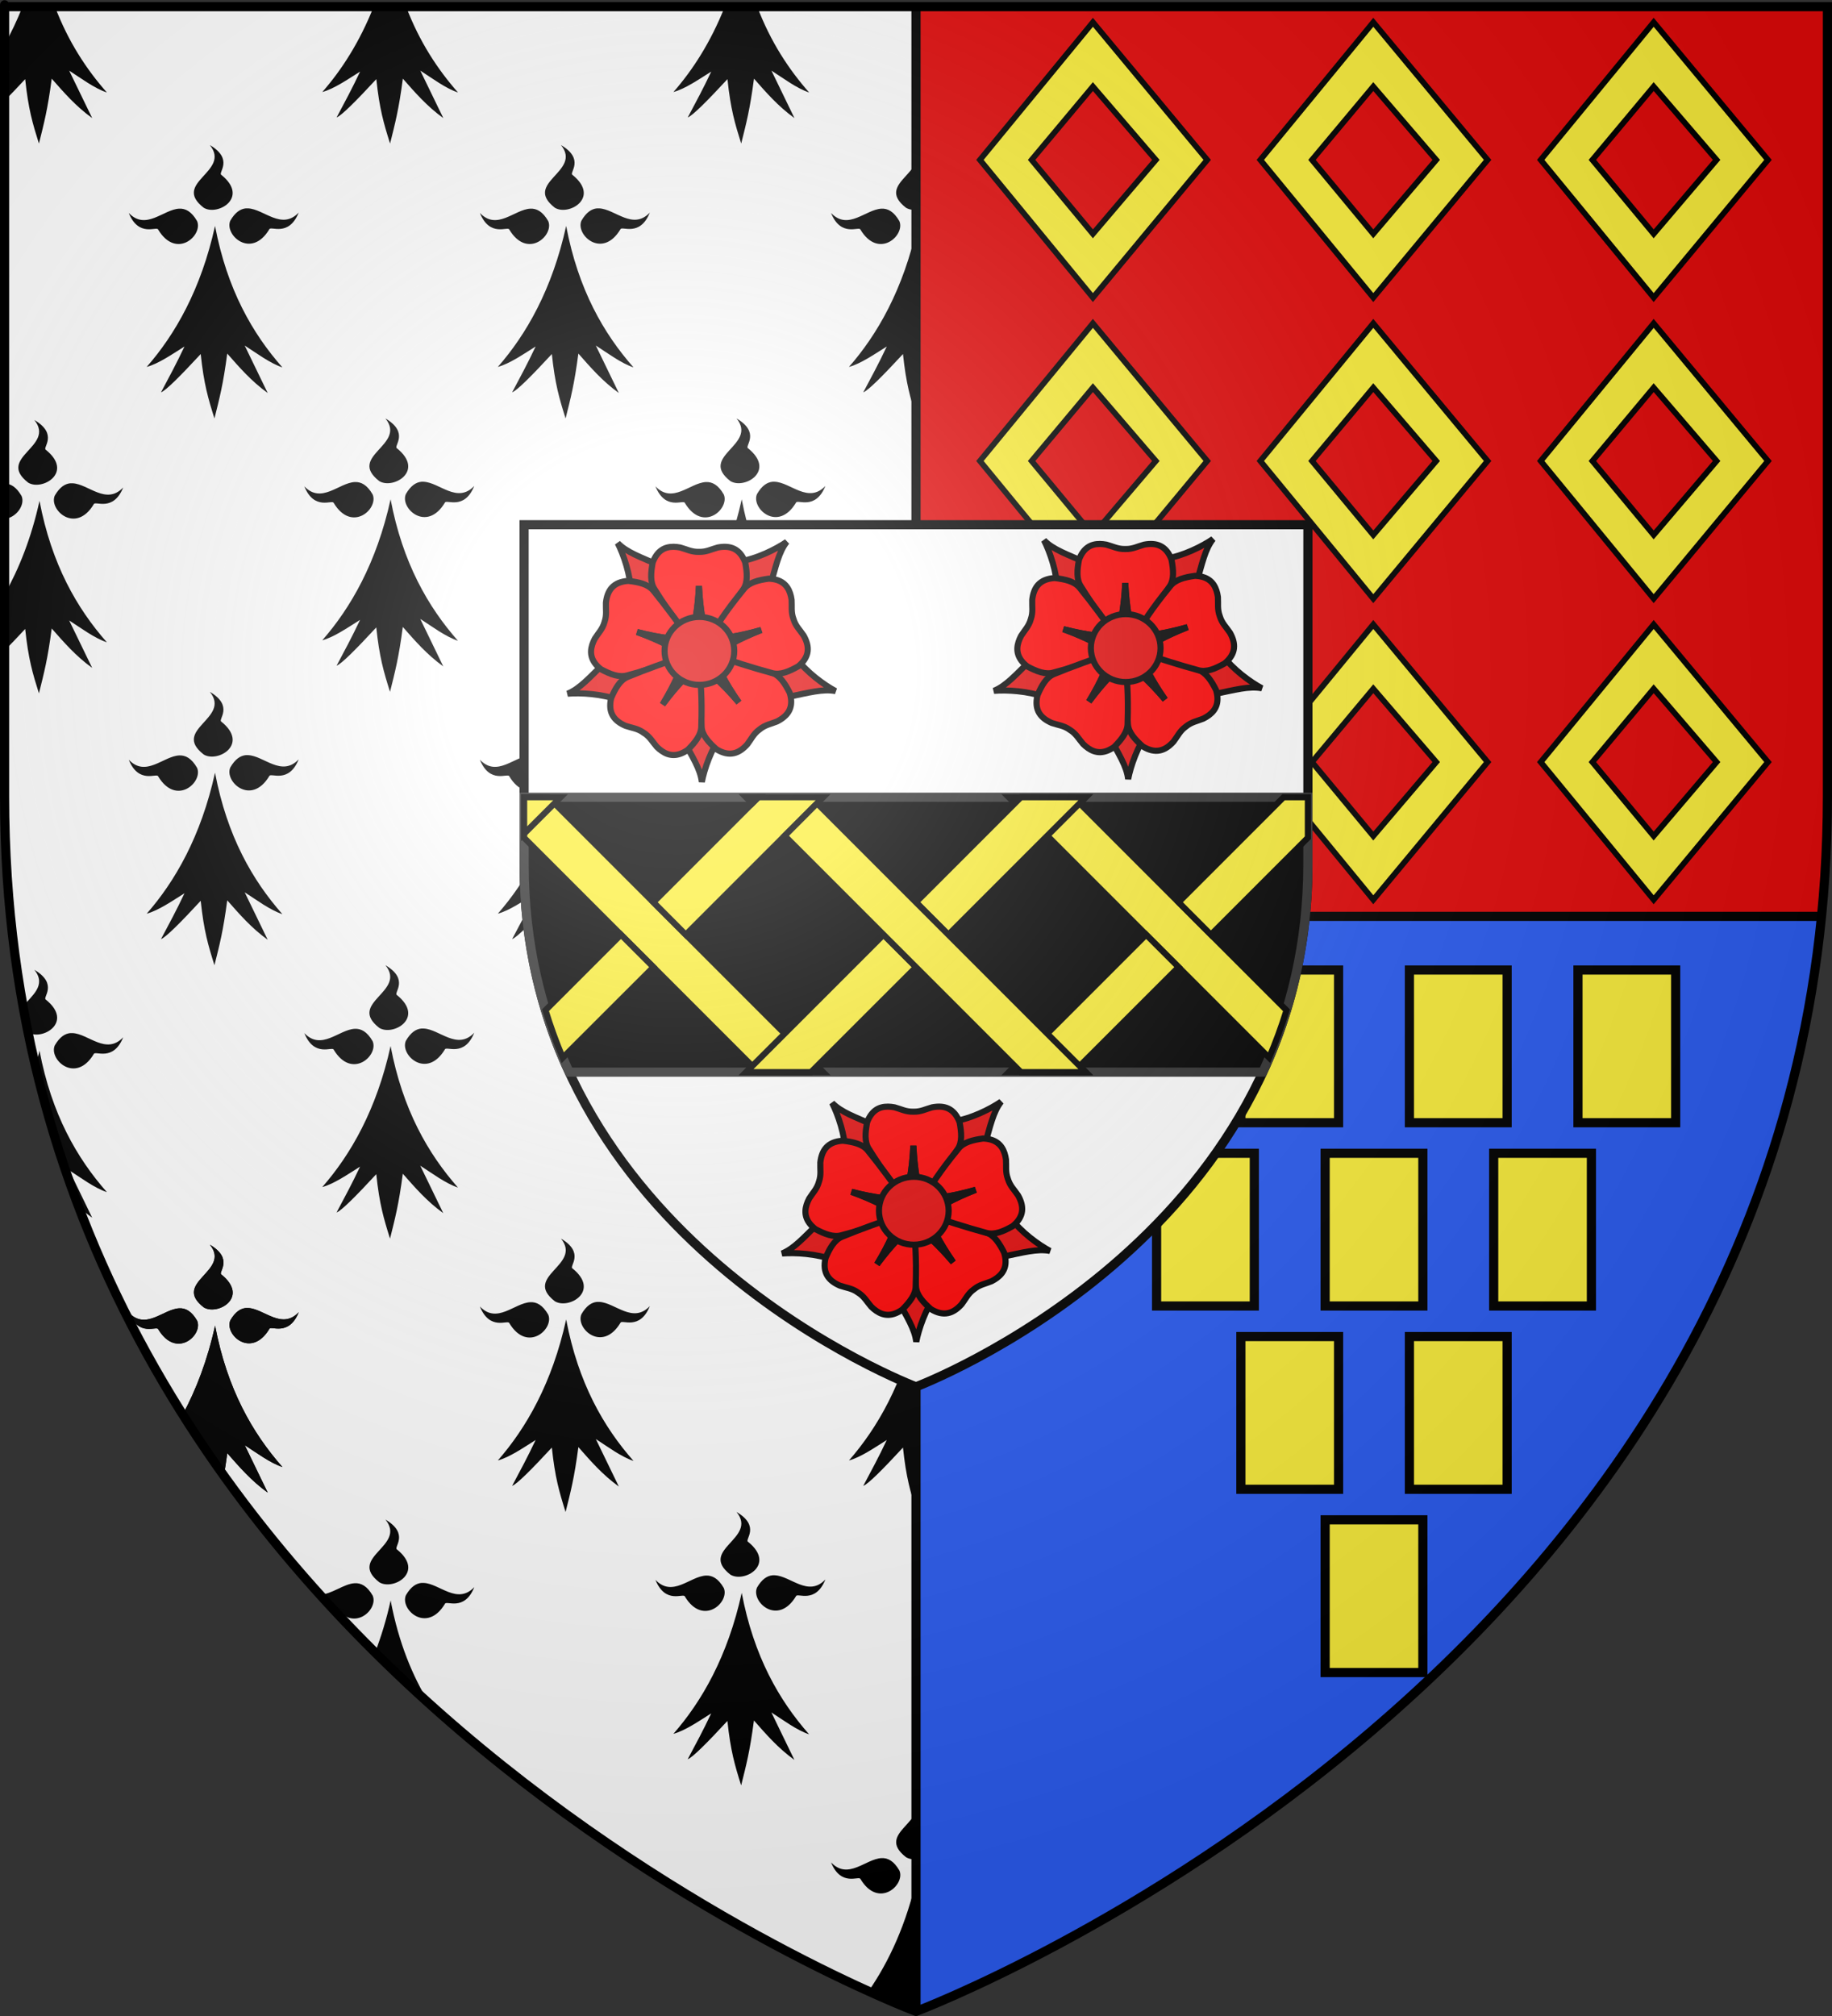 <?xml version="1.0" encoding="UTF-8" standalone="no"?>
<svg
   xmlns:dc="http://purl.org/dc/elements/1.1/"
   xmlns:cc="http://creativecommons.org/ns#"
   xmlns:rdf="http://www.w3.org/1999/02/22-rdf-syntax-ns#"
   xmlns:svg="http://www.w3.org/2000/svg"
   xmlns="http://www.w3.org/2000/svg"
   xmlns:xlink="http://www.w3.org/1999/xlink"
   xmlns:sodipodi="http://sodipodi.sourceforge.net/DTD/sodipodi-0.dtd"
   xmlns:inkscape="http://www.inkscape.org/namespaces/inkscape"
   height="660"
   width="600"
   version="1.0"
   id="svg2"
   sodipodi:version="0.32"
   inkscape:version="0.46"
   sodipodi:docname="Blason_ville_fr_Lantillac_(Morbihan).svg"
   sodipodi:docbase="D:\mes documents\Héraldique"
   inkscape:export-filename="/Users/olivier/Desktop/Blason Rouge/Blason_Vide_3D.png"
   inkscape:export-xdpi="144"
   inkscape:export-ydpi="144"
   inkscape:output_extension="org.inkscape.output.svg.inkscape">
  <rect width="100%" height="100%" fill="#333333" stroke="none"/>
  <sodipodi:namedview
     inkscape:window-height="977"
     inkscape:window-width="1280"
     inkscape:pageshadow="2"
     inkscape:pageopacity="0.0"
     guidetolerance="10.0"
     gridtolerance="10.0"
     objecttolerance="10.0"
     borderopacity="1.0"
     bordercolor="#666666"
     pagecolor="#ffffff"
     id="base"
     showgrid="false"
     height="660px"
     inkscape:zoom="1.1621212"
     inkscape:cx="300"
     inkscape:cy="330"
     inkscape:window-x="-4"
     inkscape:window-y="-4"
     inkscape:current-layer="layer4"
     inkscape:object-nodes="false"
     inkscape:snap-global="false"
     showguides="true"
     inkscape:guide-bbox="true"
     inkscape:object-paths="true"
     inkscape:snap-bbox="true" />
  <desc
     id="desc4">Flag of Canton of Valais (Wallis)</desc>
  <defs
     id="defs6">
    <linearGradient
       id="linearGradient2893">
      <stop
         style="stop-color:white;stop-opacity:0.314;"
         offset="0"
         id="stop2895" />
      <stop
         id="stop2897"
         offset="0.19"
         style="stop-color:white;stop-opacity:0.251;" />
      <stop
         style="stop-color:#6b6b6b;stop-opacity:0.125;"
         offset="0.6"
         id="stop2901" />
      <stop
         style="stop-color:black;stop-opacity:0.125;"
         offset="1"
         id="stop2899" />
    </linearGradient>
    <radialGradient
       inkscape:collect="always"
       xlink:href="#linearGradient2893"
       id="radialGradient3163"
       gradientUnits="userSpaceOnUse"
       gradientTransform="matrix(1.353,0,0,1.349,-77.629,-85.747)"
       cx="221.445"
       cy="226.331"
       fx="221.445"
       fy="226.331"
       r="300" />
  </defs>
  <g
     inkscape:groupmode="layer"
     id="layer3"
     inkscape:label="Fond écu"
     style="display:inline">
    <path
       sodipodi:nodetypes="cccccc"
       d="M 300,658.5 C 300,658.5 598.5,546.18 598.5,260.728 C 598.5,-24.723 598.5,2.176 598.5,2.176 L 1.5,2.176 L 1.5,260.728 C 1.5,546.18 300,658.5 300,658.5 z"
       style="fill:#ffffff;fill-opacity:1;fill-rule:evenodd;stroke:none;stroke-width:1px;stroke-linecap:butt;stroke-linejoin:miter;stroke-opacity:1"
       id="path7373" />
    <g
       id="g7308"
       inkscape:label="Meubles"
       transform="translate(1400,-2.8023842e-4)">
      <g
         id="g3645"
         inkscape:label="Calque 1"
         transform="translate(-117.596,-235.493)">
        <g
           transform="translate(109.318,303.367)"
           id="g7133" />
      </g>
    </g>
    <g
       transform="translate(701.5,-1.5)"
       style="display:inline"
       inkscape:label="Meubles"
       id="g9139" />
    <g
       id="g10703"
       transform="translate(0,700)">
      <path
         style="fill:#000000;fill-opacity:1;fill-rule:evenodd;stroke:none;stroke-width:1px;stroke-linecap:butt;stroke-linejoin:miter;stroke-opacity:1;display:inline"
         d="M 298.75,-112.5 C 305.796,-103.763 286.098,-100.27 296.719,-92 C 301.249,-89.192 311.796,-95.279 302.5,-102.75 C 301.3,-103.39 306.713,-107.814 298.75,-112.5 z M 310.532,-91.782 C 308.769,-91.615 307.041,-90.525 305.438,-87.75 C 303.427,-83.098 312.269,-75.018 318.219,-84.938 C 318.64,-86.148 324.577,-82.283 327.844,-90.407 C 322.242,-84.521 316.484,-91.549 311.282,-91.782 C 311.027,-91.793 310.784,-91.805 310.532,-91.782 z M 288.719,-91.688 C 283.517,-91.455 277.79,-84.396 272.188,-90.282 C 275.455,-82.158 281.392,-86.055 281.813,-84.844 C 287.763,-74.924 296.574,-82.973 294.563,-87.625 C 292.731,-90.797 290.755,-91.779 288.719,-91.688 z M 300.438,-86.032 C 296.942,-70.145 291.139,-57.794 284.469,-48.125 C 286.298,-47.297 287.875,-46.576 289.407,-45.907 C 289.749,-46.124 290.098,-46.349 290.438,-46.563 C 290.292,-46.252 290.147,-45.963 290,-45.657 C 292.003,-44.786 293.702,-44.029 295.125,-43.438 C 295.343,-43.672 295.529,-43.854 295.75,-44.094 C 295.787,-43.749 295.807,-43.458 295.844,-43.125 C 298.517,-42.024 300,-41.5 300,-41.5 C 300,-41.5 301.515,-42.046 304.282,-43.188 C 304.331,-43.552 304.388,-43.871 304.438,-44.25 C 304.649,-44.011 304.853,-43.77 305.063,-43.532 C 306.588,-44.165 308.462,-44.961 310.625,-45.907 L 310.157,-46.875 C 310.496,-46.658 310.843,-46.415 311.188,-46.188 C 312.656,-46.832 314.087,-47.467 315.813,-48.25 C 309.004,-58.046 303.457,-70.159 300.438,-86.032 z"
         id="path9317" />
      <path
         style="fill:#000000;fill-opacity:1;fill-rule:evenodd;stroke:none;stroke-width:1px;stroke-linecap:butt;stroke-linejoin:miter;stroke-opacity:1;display:inline"
         d="M 126.25,-202.5 C 133.295,-193.763 113.598,-190.27 124.219,-182 C 128.748,-179.192 139.296,-185.279 130,-192.75 C 128.799,-193.39 134.212,-197.814 126.25,-202.5 z M 138.031,-181.782 C 136.269,-181.615 134.541,-180.525 132.938,-177.75 C 130.927,-173.098 139.768,-165.018 145.719,-174.938 C 146.14,-176.148 152.076,-172.283 155.344,-180.407 C 149.742,-174.521 143.983,-181.549 138.781,-181.782 C 138.527,-181.793 138.283,-181.805 138.031,-181.782 z M 116.219,-181.688 C 112.585,-181.525 108.674,-178.024 104.75,-177.938 C 105.644,-176.948 106.538,-175.978 107.438,-175 C 108.431,-175.098 109.178,-175.231 109.312,-174.844 C 115.263,-164.924 124.073,-172.973 122.062,-177.625 C 120.23,-180.797 118.254,-181.779 116.219,-181.688 z M 127.938,-176.032 C 126.571,-169.824 124.826,-164.179 122.844,-159 C 128.755,-153.14 134.726,-147.546 140.719,-142.157 C 135.092,-151.232 130.567,-162.208 127.938,-176.032 z"
         id="path9291"
         inkscape:tile-cx="130.04688"
         inkscape:tile-cy="527.67188"
         inkscape:tile-w="50.59375"
         inkscape:tile-h="60.34375"
         inkscape:tile-x0="104.75"
         inkscape:tile-y0="497.5" />
      <path
         style="fill:#000000;fill-opacity:1;fill-rule:evenodd;stroke:none;stroke-width:1px;stroke-linecap:butt;stroke-linejoin:miter;stroke-opacity:1;display:inline"
         d="M 68.751,-292.5 C 75.796,-283.763 56.098,-280.27 66.719,-272 C 71.249,-269.192 81.796,-275.279 72.501,-282.75 C 71.299,-283.39 76.713,-287.814 68.751,-292.5 z M 80.532,-271.782 C 78.77,-271.615 77.041,-270.525 75.438,-267.75 C 73.427,-263.098 82.269,-255.018 88.219,-264.938 C 88.64,-266.148 94.577,-262.283 97.844,-270.407 C 92.242,-264.521 86.484,-271.549 81.282,-271.782 C 81.027,-271.793 80.783,-271.805 80.532,-271.782 z M 58.719,-271.688 C 53.517,-271.455 47.79,-264.396 42.188,-270.282 C 45.455,-262.158 51.392,-266.055 51.813,-264.844 C 57.763,-254.924 66.574,-262.973 64.563,-267.625 C 62.731,-270.797 60.755,-271.779 58.719,-271.688 z M 70.438,-266.032 C 67.922,-254.598 64.209,-244.996 59.844,-236.907 C 64.179,-230.034 68.675,-223.352 73.313,-216.875 C 73.681,-219.011 74.065,-221.399 74.438,-224.25 C 78.415,-219.739 82.308,-215.214 87.688,-211.344 L 80.157,-226.875 C 84.057,-224.382 88.364,-221.11 92.501,-219.719 C 82.693,-230.843 74.398,-245.214 70.438,-266.032 z"
         id="path9294"
         inkscape:tile-cx="70.016125"
         inkscape:tile-cy="448.07812"
         inkscape:tile-w="55.65625"
         inkscape:tile-h="81.15625"
         inkscape:tile-x0="42.188"
         inkscape:tile-y0="407.5" />
      <path
         style="fill:#000000;fill-opacity:1;fill-rule:evenodd;stroke:none;display:inline"
         d="M 122.376,-697.813 C 117.772,-686.195 111.861,-677.068 105.563,-669.875 C 109.419,-670.933 113.746,-673.932 117.938,-676.563 C 115.375,-671.105 112.814,-666.379 110.251,-661.563 C 111.781,-662.082 116.654,-666.962 123.251,-674.094 C 124.285,-664.289 125.662,-659.649 127.751,-653 C 129.413,-659.638 130.618,-664.163 131.938,-674.25 C 135.915,-669.739 139.808,-665.214 145.188,-661.344 L 137.657,-676.875 C 141.557,-674.382 145.864,-671.11 150,-669.719 C 143.354,-677.257 137.379,-686.296 133,-697.813 L 122.376,-697.813 z"
         id="path9488"
         inkscape:tile-cx="127.78175"
         inkscape:tile-cy="24.59375"
         inkscape:tile-w="44.4375"
         inkscape:tile-h="44.8125"
         inkscape:tile-x0="105.563"
         inkscape:tile-y0="2.1875" />
      <path
         style="fill:#000000;fill-opacity:1;fill-rule:evenodd;stroke:none;display:inline"
         d="M 68.734,-652.5 C 75.779,-643.763 56.082,-640.27 66.703,-632 C 71.233,-629.192 81.78,-635.279 72.484,-642.75 C 71.284,-643.39 76.697,-647.814 68.734,-652.5 z M 80.516,-631.782 C 78.754,-631.615 77.025,-630.525 75.422,-627.75 C 73.411,-623.098 82.253,-615.018 88.203,-624.938 C 88.624,-626.148 94.561,-622.283 97.828,-630.407 C 92.226,-624.521 86.468,-631.549 81.266,-631.782 C 81.011,-631.793 80.767,-631.805 80.516,-631.782 z M 58.703,-631.688 C 53.501,-631.455 47.774,-624.396 42.172,-630.282 C 45.439,-622.158 51.376,-626.055 51.797,-624.844 C 57.747,-614.924 66.558,-622.973 64.547,-627.625 C 62.715,-630.797 60.739,-631.779 58.703,-631.688 z M 70.422,-626.032 C 65.841,-605.217 57.324,-590.47 48.047,-579.875 C 51.903,-580.933 56.23,-583.932 60.422,-586.563 C 57.859,-581.105 55.298,-576.379 52.734,-571.563 C 54.265,-572.082 59.138,-576.962 65.734,-584.094 C 66.769,-574.289 68.146,-569.649 70.234,-563 C 71.897,-569.638 73.102,-574.163 74.422,-584.25 C 78.399,-579.739 82.291,-575.214 87.672,-571.344 L 80.141,-586.875 C 84.041,-584.382 88.348,-581.11 92.484,-579.719 C 82.677,-590.843 74.382,-605.214 70.422,-626.032 z"
         id="path10100"
         inkscape:tile-cx="1470.0001"
         inkscape:tile-cy="92.25"
         inkscape:tile-w="55.6563"
         inkscape:tile-h="89.5"
         inkscape:tile-x0="1442.172"
         inkscape:tile-y0="47.5" />
      <use
         style="display:inline"
         x="0"
         y="0"
         inkscape:tiled-clone-of="#path10100"
         xlink:href="#path10100"
         transform="translate(57.5,89.5)"
         id="use10104"
         width="600"
         height="660" />
      <use
         style="display:inline"
         x="0"
         y="0"
         inkscape:tiled-clone-of="#path10100"
         xlink:href="#path10100"
         transform="translate(0,179)"
         id="use10106"
         width="600"
         height="660" />
      <use
         style="display:inline"
         x="0"
         y="0"
         inkscape:tiled-clone-of="#path10100"
         xlink:href="#path10100"
         transform="translate(57.5,268.5)"
         id="use10108"
         width="600"
         height="660" />
      <use
         style="display:inline"
         x="0"
         y="0"
         inkscape:tiled-clone-of="#path10100"
         xlink:href="#path10100"
         transform="translate(115,0)"
         id="use10116"
         width="600"
         height="660" />
      <use
         style="display:inline"
         x="0"
         y="0"
         inkscape:tiled-clone-of="#path10100"
         xlink:href="#path10100"
         transform="translate(172.5,89.5)"
         id="use10118"
         width="600"
         height="660" />
      <use
         style="display:inline"
         x="0"
         y="0"
         inkscape:tiled-clone-of="#path10100"
         xlink:href="#path10100"
         transform="translate(115,179)"
         id="use10120"
         width="600"
         height="660" />
      <use
         style="display:inline"
         x="0"
         y="0"
         inkscape:tiled-clone-of="#path10100"
         xlink:href="#path10100"
         transform="translate(172.5,268.5)"
         id="use10122"
         width="600"
         height="660" />
      <use
         style="display:inline"
         x="0"
         y="0"
         inkscape:tiled-clone-of="#path10100"
         xlink:href="#path10100"
         transform="translate(115,358)"
         id="use10124"
         width="600"
         height="660" />
      <use
         style="display:inline"
         x="0"
         y="0"
         inkscape:tiled-clone-of="#path10100"
         xlink:href="#path10100"
         transform="translate(172.5,447.5)"
         id="use10126"
         width="600"
         height="660" />
      <use
         style="display:inline"
         x="0"
         y="0"
         inkscape:tiled-clone-of="#path10100"
         xlink:href="#path10100"
         transform="translate(230,0)"
         id="use10130"
         width="600"
         height="660" />
      <use
         style="display:inline"
         x="0"
         y="0"
         inkscape:tiled-clone-of="#path10100"
         xlink:href="#path10100"
         transform="translate(230,179)"
         id="use10134"
         width="600"
         height="660" />
      <use
         style="display:inline"
         x="0"
         y="0"
         inkscape:tiled-clone-of="#path10100"
         xlink:href="#path10100"
         transform="translate(230,358)"
         id="use10138"
         width="600"
         height="660" />
      <use
         style="display:inline"
         x="0"
         y="0"
         inkscape:tiled-clone-of="#path9294"
         xlink:href="#path9294"
         id="use10174"
         width="600"
         height="660" />
      <use
         style="display:inline"
         x="0"
         y="0"
         inkscape:tiled-clone-of="#path9488"
         xlink:href="#path9488"
         transform="translate(115,0)"
         id="use10201"
         width="600"
         height="660" />
      <path
         style="fill:#000000;fill-opacity:1;fill-rule:evenodd;stroke:none;stroke-width:1px;stroke-linecap:butt;stroke-linejoin:miter;stroke-opacity:1;display:inline"
         d="M 11.25,-562.5 C 18.295,-553.763 -1.402,-550.27 9.219,-542 C 13.748,-539.192 24.296,-545.279 15,-552.75 C 13.799,-553.39 19.212,-557.814 11.25,-562.5 z M 23.031,-541.782 C 21.269,-541.615 19.541,-540.525 17.938,-537.75 C 15.927,-533.098 24.768,-525.018 30.719,-534.938 C 31.14,-536.148 37.076,-532.283 40.344,-540.407 C 34.742,-534.521 28.983,-541.549 23.781,-541.782 C 23.527,-541.793 23.283,-541.805 23.031,-541.782 z M 1.5,-541.688 L 1.5,-530.125 C 5.343,-530.489 8.316,-534.725 7.062,-537.625 C 5.316,-540.648 3.435,-541.676 1.5,-541.688 z M 12.938,-536.032 C 10.263,-523.877 6.227,-513.804 1.5,-505.407 L 1.5,-495.657 C 1.976,-495.96 2.464,-496.266 2.938,-496.563 C 2.463,-495.552 1.974,-494.591 1.5,-493.625 L 1.5,-487.032 C 3.453,-489.004 5.675,-491.31 8.25,-494.094 C 9.284,-484.289 10.661,-479.649 12.75,-473 C 14.413,-479.638 15.618,-484.163 16.938,-494.25 C 20.914,-489.739 24.807,-485.214 30.188,-481.344 L 22.656,-496.875 C 26.557,-494.382 30.864,-491.11 35,-489.719 C 25.193,-500.843 16.897,-515.214 12.938,-536.032 z"
         id="path11587"
         inkscape:tile-cx="20.921875"
         inkscape:tile-cy="182.25"
         inkscape:tile-w="38.84375"
         inkscape:tile-h="89.5"
         inkscape:tile-x0="1.5"
         inkscape:tile-y0="137.5" />
      <path
         style="fill:#000000;fill-opacity:1;fill-rule:evenodd;stroke:none;display:inline"
         d="M 7.375,-697.813 C 5.593,-693.316 3.627,-689.185 1.5,-685.407 L 1.5,-675.657 C 1.976,-675.96 2.464,-676.266 2.938,-676.563 C 2.463,-675.552 1.974,-674.591 1.5,-673.625 L 1.5,-667.032 C 3.453,-669.004 5.675,-671.31 8.25,-674.094 C 9.284,-664.289 10.661,-659.649 12.75,-653 C 14.413,-659.638 15.618,-664.163 16.938,-674.25 C 20.914,-669.739 24.807,-665.214 30.188,-661.344 L 22.656,-676.875 C 26.557,-674.382 30.864,-671.11 35,-669.719 C 28.354,-677.257 22.379,-686.296 18,-697.813 L 7.375,-697.813 z"
         id="path9360"
         inkscape:tile-cx="18.25"
         inkscape:tile-cy="24.59375"
         inkscape:tile-w="33.5"
         inkscape:tile-h="44.8125"
         inkscape:tile-x0="1.5"
         inkscape:tile-y0="2.1875" />
      <path
         style="fill:#000000;fill-opacity:1;fill-rule:evenodd;stroke:none;display:inline"
         d="M 11.251,-382.5 C 15.385,-377.372 10.316,-374.041 7.563,-370.5 C 8.076,-367.654 8.615,-364.837 9.188,-362.032 C 9.2,-362.022 9.207,-362.01 9.219,-362 C 13.749,-359.192 24.296,-365.279 15.001,-372.75 C 13.8,-373.39 19.213,-377.814 11.251,-382.5 z M 23.032,-361.782 C 21.27,-361.615 19.541,-360.525 17.938,-357.75 C 15.927,-353.098 24.769,-345.018 30.719,-354.938 C 31.14,-356.148 37.077,-352.283 40.344,-360.407 C 34.742,-354.521 28.984,-361.549 23.782,-361.782 C 23.527,-361.793 23.283,-361.805 23.032,-361.782 z M 12.938,-356.032 C 12.545,-354.245 12.106,-352.511 11.657,-350.813 C 15.443,-334.835 20.193,-319.549 25.75,-304.938 C 27.126,-303.692 28.591,-302.492 30.188,-301.344 L 22.657,-316.875 C 26.557,-314.382 30.864,-311.11 35.001,-309.719 C 25.193,-320.843 16.898,-335.214 12.938,-356.032 z"
         id="path9370"
         inkscape:tile-cx="23.953625"
         inkscape:tile-cy="358.07812"
         inkscape:tile-w="32.78125"
         inkscape:tile-h="81.15625"
         inkscape:tile-x0="7.563"
         inkscape:tile-y0="317.5" />
    </g>
    <g
       id="g11262"
       inkscape:label="Meubles"
       transform="translate(700,-2.8023842e-4)">
      <g
         id="g11264"
         inkscape:label="Calque 1"
         transform="translate(-117.596,-235.493)">
        <g
           transform="translate(109.318,303.367)"
           id="g11266" />
      </g>
    </g>
    <path
       style="opacity:1;fill:#e20909;fill-opacity:1;stroke:none;stroke-width:3;stroke-miterlimit:4;stroke-dasharray:none;stroke-opacity:1"
       d="M 300 2.188 L 300 300 L 596.562 300 C 597.829 287.295 598.5 274.188 598.5 260.719 C 598.5 -24.733 598.5 2.188 598.5 2.188 L 300 2.188 z "
       id="rect10651" />
    <path
       style="opacity:1;fill:#2b5df2;fill-opacity:1;stroke:none;stroke-width:3;stroke-miterlimit:4;stroke-dasharray:none;stroke-opacity:1"
       d="M 300 300 L 300 658.5 C 300 658.5 570.988 556.543 596.562 300 L 300 300 z "
       id="rect10658" />
    <rect
       style="opacity:1;fill:#000000;fill-opacity:1;stroke:none;stroke-width:3;stroke-miterlimit:4;stroke-dasharray:none;stroke-opacity:1"
       id="rect10727"
       width="3"
       height="656.33"
       x="298.5"
       y="2.17" />
    <rect
       style="opacity:1;fill:#000000;fill-opacity:1;stroke:none;stroke-width:3;stroke-miterlimit:4;stroke-dasharray:none;stroke-opacity:1"
       id="rect10729"
       width="296.711"
       height="3"
       x="299.804"
       y="298.5" />
    <g
       id="g14588"
       transform="translate(0,-6.761)">
      <path
         inkscape:tile-y0="17.588772"
         inkscape:tile-x0="335.47121"
         inkscape:tile-h="94.570818"
         inkscape:tile-w="74.3909"
         inkscape:tile-cy="64.874181"
         inkscape:tile-cx="372.66666"
         id="path4625"
         style="fill:#fcef3c;fill-opacity:1;stroke:#000000;stroke-width:1.875;stroke-miterlimit:4;stroke-dasharray:none;stroke-opacity:1;display:inline"
         d="M 357.94,14.057 L 320.937,59.105 L 357.94,104.182 L 395.373,59.105 L 357.94,14.057 z M 357.94,35.101 L 378.546,59.105 L 357.94,83.318 L 337.861,59.105 L 357.94,35.101 z" />
      <use
         height="660"
         width="600"
         id="use14552"
         transform="translate(0,98.571)"
         xlink:href="#path4625"
         inkscape:tiled-clone-of="#path4625"
         y="0"
         x="0" />
      <use
         height="660"
         width="600"
         id="use14554"
         transform="translate(0,197.142)"
         xlink:href="#path4625"
         inkscape:tiled-clone-of="#path4625"
         y="0"
         x="0" />
      <use
         height="660"
         width="600"
         id="use14556"
         transform="translate(91.83,0)"
         xlink:href="#path4625"
         inkscape:tiled-clone-of="#path4625"
         y="0"
         x="0" />
      <use
         height="660"
         width="600"
         id="use14558"
         transform="translate(91.83,98.571)"
         xlink:href="#path4625"
         inkscape:tiled-clone-of="#path4625"
         y="0"
         x="0" />
      <use
         height="660"
         width="600"
         id="use14560"
         transform="translate(91.83,197.142)"
         xlink:href="#path4625"
         inkscape:tiled-clone-of="#path4625"
         y="0"
         x="0" />
      <use
         height="660"
         width="600"
         id="use14562"
         transform="translate(183.66,0)"
         xlink:href="#path4625"
         inkscape:tiled-clone-of="#path4625"
         y="0"
         x="0" />
      <use
         height="660"
         width="600"
         id="use14564"
         transform="translate(183.66,98.571)"
         xlink:href="#path4625"
         inkscape:tiled-clone-of="#path4625"
         y="0"
         x="0" />
      <use
         height="660"
         width="600"
         id="use14566"
         transform="translate(183.66,197.142)"
         xlink:href="#path4625"
         inkscape:tiled-clone-of="#path4625"
         y="0"
         x="0" />
    </g>
    <g
       id="g14663">
      <rect
         inkscape:tile-y0="465.56201"
         inkscape:tile-x0="311.98596"
         inkscape:tile-h="50"
         inkscape:tile-w="32"
         inkscape:tile-cy="490.56201"
         inkscape:tile-cx="327.98596"
         y="317.562"
         x="351.2"
         height="50"
         width="32"
         id="rect14599"
         style="fill:#fcef3c;fill-opacity:1;stroke:#000000;stroke-width:3;stroke-miterlimit:4;stroke-dasharray:none;stroke-opacity:1" />
      <use
         height="660"
         width="600"
         id="use14609"
         transform="translate(55.2,0)"
         xlink:href="#rect14599"
         inkscape:tiled-clone-of="#rect14599"
         y="0"
         x="0" />
      <use
         height="660"
         width="600"
         id="use14611"
         transform="translate(27.6,60)"
         xlink:href="#rect14599"
         inkscape:tiled-clone-of="#rect14599"
         y="0"
         x="0" />
      <use
         height="660"
         width="600"
         id="use14613"
         transform="translate(55.2,120)"
         xlink:href="#rect14599"
         inkscape:tiled-clone-of="#rect14599"
         y="0"
         x="0" />
      <use
         height="660"
         width="600"
         id="use14615"
         transform="translate(82.8,180)"
         xlink:href="#rect14599"
         inkscape:tiled-clone-of="#rect14599"
         y="0"
         x="0" />
      <use
         height="660"
         width="600"
         id="use14617"
         transform="translate(110.4,0)"
         xlink:href="#rect14599"
         inkscape:tiled-clone-of="#rect14599"
         y="0"
         x="0" />
      <use
         height="660"
         width="600"
         id="use14619"
         transform="translate(82.8,60)"
         xlink:href="#rect14599"
         inkscape:tiled-clone-of="#rect14599"
         y="0"
         x="0" />
      <use
         height="660"
         width="600"
         id="use14621"
         transform="translate(110.4,120)"
         xlink:href="#rect14599"
         inkscape:tiled-clone-of="#rect14599"
         y="0"
         x="0" />
      <use
         height="660"
         width="600"
         id="use14625"
         transform="translate(165.6,0)"
         xlink:href="#rect14599"
         inkscape:tiled-clone-of="#rect14599"
         y="0"
         x="0" />
      <use
         height="660"
         width="600"
         id="use14627"
         transform="translate(138,60)"
         xlink:href="#rect14599"
         inkscape:tiled-clone-of="#rect14599"
         y="0"
         x="0" />
    </g>
    <path
       id="path2414"
       style="fill:#ffffff;fill-opacity:1;fill-rule:evenodd;stroke:#000000;stroke-width:3;stroke-linecap:butt;stroke-linejoin:miter;stroke-miterlimit:4;stroke-dasharray:none;stroke-opacity:1"
       d="M 300,454 C 300,454 428.355,405.702 428.355,282.958 C 428.355,160.214 428.355,171.781 428.355,171.781 L 171.645,171.781 L 171.645,282.958 C 171.645,405.702 300,454 300,454 z"
       sodipodi:nodetypes="cccccc" />
    <path
       style="fill:#000000;fill-opacity:1;fill-rule:nonzero;stroke:#313131;stroke-width:3;stroke-linecap:butt;stroke-linejoin:miter;marker:none;marker-start:none;marker-mid:none;marker-end:none;stroke-miterlimit:4;stroke-dasharray:none;stroke-dashoffset:0;stroke-opacity:1;visibility:visible;display:inline;overflow:visible"
       d="M 171.656 261 L 171.656 282.969 C 171.656 308.894 177.373 331.471 186.406 351 L 413.594 351 C 422.627 331.471 428.344 308.894 428.344 282.969 C 428.344 272.478 428.344 273.725 428.344 261 L 171.656 261 z "
       id="path2808" />
    <path
       style="opacity:1;fill:#fcef3c;fill-opacity:1;stroke:#000000;stroke-width:2;stroke-miterlimit:4;stroke-dasharray:none;stroke-opacity:1"
       d="M 334.375,261 L 300,295.375 L 310.594,306 L 355.594,261 L 334.375,261 z M 289.375,306 L 244.375,351 L 265.594,351 L 300,316.625 L 289.375,306 z"
       id="path16146" />
    <path
       style="opacity:1;fill:#fcef3c;fill-opacity:1;stroke:none;stroke-width:2;stroke-miterlimit:4;stroke-dasharray:none;stroke-opacity:1"
       d="M 265.609,261 L 355.609,351 L 334.39,351 L 244.39,261 L 265.609,261 z"
       id="path16148" />
    <path
       id="path16176"
       d="M 265.609,261 L 355.609,351 L 334.39,351 L 244.39,261 L 265.609,261 z"
       style="opacity:1;fill:#fcef3c;fill-opacity:1;stroke:none;stroke-width:2;stroke-miterlimit:4;stroke-dasharray:none;stroke-opacity:1" />
    <path
       style="opacity:1;fill:#fcef3c;fill-opacity:1;stroke:#000000;stroke-width:2;stroke-miterlimit:4;stroke-dasharray:none;stroke-opacity:1"
       d="M 244.375,261 L 246.375,263 L 248.375,261 L 244.375,261 z M 267.594,263 L 257,273.625 L 334.375,351 L 355.594,351 L 267.594,263 z"
       id="path16181" />
  </g>
  <g
     inkscape:groupmode="layer"
     id="layer4"
     inkscape:label="Meubles"
     style="display:inline">
    <g
       style="display:inline"
       id="g3536">
      <g
         inkscape:tile-y0="177.38242"
         inkscape:tile-x0="185.902"
         inkscape:tile-h="78.617586"
         inkscape:tile-w="87.755051"
         inkscape:tile-cy="216.69121"
         inkscape:tile-cx="229.77953"
         transform="translate(-68.142,-180.911)"
         id="g16384">
        <g
           transform="matrix(9.09018e-2,0,0,9.09018e-2,254.634,358.603)"
           style="fill:#e20909;stroke:#000000;stroke-width:22.002;stroke-miterlimit:4;stroke-dasharray:none;stroke-opacity:1"
           id="g16386">
          <path
             d="M 958.886,534.195 C 918.345,512.647 854.113,466.468 815.852,413.608 L 640.732,418.824 L 622.909,473.193 L 784.137,555.91 C 863.503,539.789 912.556,525.5 958.886,534.195 z"
             style="fill:#e20909;fill-opacity:1;fill-rule:evenodd;stroke:#000000;stroke-width:22.002;stroke-linecap:butt;stroke-linejoin:miter;stroke-miterlimit:4;stroke-dasharray:none;stroke-opacity:1"
             id="path16388" />
          <path
             d="M 477.117,861.464 C 485.736,816.369 510.892,741.366 550.099,689.205 L 493.414,523.43 L 436.207,522.454 L 404.778,700.916 C 443.612,771.985 471.747,814.633 477.117,861.464 z"
             style="fill:#e20909;fill-opacity:1;fill-rule:evenodd;stroke:#000000;stroke-width:22.002;stroke-linecap:butt;stroke-linejoin:miter;stroke-miterlimit:4;stroke-dasharray:none;stroke-opacity:1"
             id="path16390" />
          <path
             d="M -6.497,543.543 C 39.251,539.669 118.26,543.644 179.069,567.314 L 323.386,467.982 L 308.882,412.635 L 128.562,430.55 C 70.615,487.127 37.146,525.73 -6.497,543.543 z"
             style="fill:#e20909;fill-opacity:1;fill-rule:evenodd;stroke:#000000;stroke-width:22.002;stroke-linecap:butt;stroke-linejoin:miter;stroke-miterlimit:4;stroke-dasharray:none;stroke-opacity:1"
             id="path16392" />
          <path
             d="M 783.021,-3.399 C 745.207,22.64 674.614,58.344 610.067,67.922 L 533.949,225.721 L 573.977,266.605 L 721.716,161.678 C 744.006,83.819 753.943,33.702 783.021,-3.399 z"
             style="fill:#e20909;fill-opacity:1;fill-rule:evenodd;stroke:#000000;stroke-width:22.002;stroke-linecap:butt;stroke-linejoin:miter;stroke-miterlimit:4;stroke-dasharray:none;stroke-opacity:1"
             id="path16394" />
          <path
             d="M 173.937,1.199 C 194.801,42.097 220.955,116.758 221.999,182.003 L 368.473,278.126 L 414.246,243.796 L 329.566,83.591 C 255.296,51.298 206.912,34.884 173.937,1.199 z"
             style="fill:#e20909;fill-opacity:1;fill-rule:evenodd;stroke:#000000;stroke-width:22.002;stroke-linecap:butt;stroke-linejoin:miter;stroke-miterlimit:4;stroke-dasharray:none;stroke-opacity:1"
             id="path16396" />
        </g>
        <path
           id="path16398"
           style="fill:#ff0000;fill-opacity:1;fill-rule:evenodd;stroke:#000000;stroke-width:2;stroke-linecap:butt;stroke-linejoin:miter;stroke-miterlimit:4;stroke-dasharray:none;stroke-opacity:1"
           d="M 288.749,359.926 C 285.778,359.898 283.354,361.242 281.914,365.044 C 281.279,368.387 281.01,371.547 282.528,373.814 C 288.038,382.619 290.946,385.819 294.558,390.537 C 295.528,385.419 296.649,381.205 297.058,372.72 C 297.467,381.205 298.588,385.419 299.558,390.537 C 303.645,385.001 307.801,379.499 311.591,373.814 C 313.108,371.547 312.837,368.387 312.202,365.044 C 310.43,360.365 307.167,359.41 303.228,360.15 C 301.074,360.73 299.514,361.646 297.112,361.579 L 297.107,361.579 L 297.008,361.579 L 297.007,361.579 C 294.604,361.646 293.042,360.73 290.888,360.15 C 290.149,360.011 289.435,359.932 288.749,359.926 z" />
        <path
           id="path16400"
           style="fill:#ff0000;fill-opacity:1;fill-rule:evenodd;stroke:#000000;stroke-width:2;stroke-linecap:butt;stroke-linejoin:miter;stroke-miterlimit:4;stroke-dasharray:none;stroke-opacity:1"
           d="M 297.058,372.72 C 296.649,381.205 295.528,385.419 294.558,390.537 C 294.544,390.518 294.53,390.501 294.515,390.483 L 294.521,390.591 L 299.518,390.591 L 299.529,390.389 C 298.566,385.338 297.463,381.122 297.058,372.72 z" />
        <path
           id="path16402"
           style="fill:#ff0000;fill-opacity:1;fill-rule:evenodd;stroke:#000000;stroke-width:2;stroke-linecap:butt;stroke-linejoin:miter;stroke-miterlimit:4;stroke-dasharray:none;stroke-opacity:1"
           d="M 262.101,391.983 C 261.198,394.813 261.766,397.526 264.974,400.024 C 267.98,401.618 270.92,402.807 273.533,402.026 C 283.572,399.361 287.488,397.528 293.062,395.469 C 288.459,393.031 284.764,390.716 276.778,387.821 C 285.005,389.935 289.362,390.108 294.538,390.692 C 290.456,385.152 286.426,379.558 282.113,374.259 C 280.395,372.14 277.296,371.466 273.915,371.086 C 268.92,371.397 267.045,374.233 266.589,378.215 C 266.507,380.444 266.922,382.205 266.149,384.481 L 266.148,384.485 L 266.118,384.58 L 266.118,384.581 C 265.473,386.896 264.136,388.118 262.946,390.005 C 262.596,390.67 262.309,391.329 262.101,391.983 z" />
        <path
           id="path16404"
           style="fill:#ff0000;fill-opacity:1;fill-rule:evenodd;stroke:#000000;stroke-width:2;stroke-linecap:butt;stroke-linejoin:miter;stroke-miterlimit:4;stroke-dasharray:none;stroke-opacity:1"
           d="M 276.778,387.821 C 284.764,390.716 288.459,393.031 293.062,395.469 C 293.041,395.477 293.02,395.486 292.998,395.494 L 293.103,395.52 L 294.578,390.746 L 294.389,390.676 C 289.278,390.105 284.925,389.915 276.778,387.821 z" />
        <path
           id="path16406"
           style="fill:#ff0000;fill-opacity:1;fill-rule:evenodd;stroke:#000000;stroke-width:2;stroke-linecap:butt;stroke-linejoin:miter;stroke-miterlimit:4;stroke-dasharray:none;stroke-opacity:1"
           d="M 324.493,415.963 C 326.865,414.174 327.968,411.631 326.791,407.739 C 325.258,404.702 323.544,402.033 320.96,401.161 C 311.224,397.54 306.969,396.775 301.229,395.237 C 303.58,399.886 305.26,403.91 310.108,410.885 C 304.612,404.408 301.154,401.751 297.266,398.285 C 297.4,405.165 297.459,412.06 297.92,418.877 C 298.099,421.598 300.24,423.938 302.781,426.201 C 307.038,428.831 310.207,427.599 312.879,424.611 C 314.233,422.838 314.911,421.162 316.856,419.75 L 316.86,419.747 L 316.938,419.686 L 316.939,419.686 C 318.803,418.169 320.6,417.942 322.661,417.089 C 323.331,416.749 323.946,416.376 324.493,415.963 z" />
        <path
           id="path16408"
           style="fill:#ff0000;fill-opacity:1;fill-rule:evenodd;stroke:#000000;stroke-width:2;stroke-linecap:butt;stroke-linejoin:miter;stroke-miterlimit:4;stroke-dasharray:none;stroke-opacity:1"
           d="M 310.108,410.885 C 305.26,403.91 303.58,399.886 301.229,395.237 C 301.252,395.243 301.273,395.248 301.296,395.254 L 301.226,395.172 L 297.264,398.218 L 297.378,398.385 C 301.221,401.802 304.665,404.471 310.108,410.885 z" />
        <path
           id="path16410"
           style="fill:#ff0000;fill-opacity:1;fill-rule:evenodd;stroke:#000000;stroke-width:2;stroke-linecap:butt;stroke-linejoin:miter;stroke-miterlimit:4;stroke-dasharray:none;stroke-opacity:1"
           d="M 284.911,426.799 C 287.362,428.478 290.123,428.716 293.439,426.363 C 295.831,423.943 297.816,421.47 297.821,418.742 C 298.16,408.361 297.532,404.083 297.165,398.152 C 293.505,401.858 290.224,404.731 285.152,411.545 C 289.545,404.275 290.966,400.152 293.016,395.363 C 286.535,397.678 280.017,399.926 273.7,402.53 C 271.177,403.565 269.639,406.339 268.302,409.468 C 267.161,414.34 269.336,416.952 273.019,418.536 C 275.13,419.256 276.936,419.366 278.892,420.761 L 278.896,420.764 L 278.979,420.819 L 278.979,420.82 C 281.011,422.105 281.797,423.736 283.261,425.419 C 283.796,425.946 284.345,426.411 284.911,426.799 z" />
        <path
           id="path16412"
           style="fill:#ff0000;fill-opacity:1;fill-rule:evenodd;stroke:#000000;stroke-width:2;stroke-linecap:butt;stroke-linejoin:miter;stroke-miterlimit:4;stroke-dasharray:none;stroke-opacity:1"
           d="M 285.152,411.545 C 290.224,404.731 293.505,401.858 297.165,398.152 C 297.167,398.175 297.169,398.197 297.17,398.221 L 297.226,398.128 L 293.079,395.34 L 292.957,395.502 C 290.939,400.231 289.503,404.345 285.152,411.545 z" />
        <path
           id="path16414"
           style="fill:#ff0000;fill-opacity:1;fill-rule:evenodd;stroke:#000000;stroke-width:2;stroke-linecap:butt;stroke-linejoin:miter;stroke-miterlimit:4;stroke-dasharray:none;stroke-opacity:1"
           d="M 326.928,375.195 C 326.003,372.371 323.954,370.505 319.891,370.358 C 316.521,370.826 313.441,371.584 311.779,373.746 C 305.201,381.785 303.101,385.564 299.787,390.497 C 304.946,389.778 309.298,389.491 317.467,387.162 C 309.559,390.265 305.926,392.676 301.388,395.233 C 307.941,397.334 314.484,399.51 321.083,401.28 C 323.715,401.992 326.623,400.724 329.586,399.052 C 333.452,395.875 333.313,392.479 331.35,388.983 C 330.111,387.128 328.745,385.944 328.039,383.647 L 328.037,383.642 L 328.005,383.548 L 328.005,383.547 C 327.173,381.292 327.54,379.519 327.4,377.293 C 327.295,376.549 327.142,375.846 326.928,375.195 z" />
        <g
           id="g16416"
           style="fill:#ff0000;fill-opacity:1;stroke:#000000;stroke-width:22.002;stroke-miterlimit:4;stroke-dasharray:none;stroke-opacity:1"
           transform="matrix(2.9098393e-2,8.6118525e-2,-8.6118525e-2,2.9098393e-2,317.26,342.189)">
          <path
             id="path16418"
             style="fill:#ff0000;fill-opacity:1;fill-rule:evenodd;stroke:#000000;stroke-width:22.002;stroke-linecap:butt;stroke-linejoin:miter;stroke-miterlimit:4;stroke-dasharray:none;stroke-opacity:1"
             d="M 469.438,156.219 C 464.94,249.558 452.609,295.919 441.938,352.219 C 441.782,352.016 441.624,351.828 441.469,351.625 L 441.531,352.812 L 496.5,352.812 L 496.625,350.594 C 486.026,295.026 473.892,248.653 469.438,156.219 z" />
        </g>
        <path
           d="M 308.618,394.009 C 308.619,400.153 303.51,405.135 297.205,405.135 C 290.901,405.135 285.791,400.153 285.793,394.009 C 285.791,387.866 290.901,382.884 297.205,382.884 C 303.51,382.884 308.619,387.866 308.618,394.009 L 308.618,394.009 z"
           style="fill:#e20909;fill-opacity:1;fill-rule:evenodd;stroke:#000000;stroke-width:2;stroke-miterlimit:4;stroke-dasharray:none;stroke-opacity:1"
           id="path16420" />
      </g>
      <use
         height="660"
         width="600"
         id="use16483"
         transform="translate(70.218,183.277)"
         xlink:href="#g16384"
         inkscape:tiled-clone-of="#g16384"
         y="0"
         x="0" />
      <use
         height="660"
         width="600"
         id="use16485"
         transform="translate(139.618,-0.931)"
         xlink:href="#g16384"
         inkscape:tiled-clone-of="#g16384"
         y="0"
         x="0" />
    </g>
    <g
       id="g3588">
      <path
         id="path16152"
         d="M 171.656,261 L 171.656,274.281 L 248.375,351 L 269.594,351 L 179.594,261 L 171.656,261 z"
         style="display:inline;opacity:1;fill:#fcef3c;fill-opacity:1;stroke:#000000;stroke-width:2;stroke-miterlimit:4;stroke-dasharray:none;stroke-opacity:1" />
      <path
         id="path16156"
         d="M 330.375,261 L 415.656,346.281 C 417.77,341.298 419.701,336.119 421.344,330.75 L 351.594,261 L 330.375,261 z"
         style="display:inline;opacity:1;fill:#fcef3c;fill-opacity:1;stroke:#000000;stroke-width:2;stroke-miterlimit:4;stroke-dasharray:none;stroke-opacity:1" />
      <path
         id="path16191"
         d="M 420.375,261 L 386,295.375 L 396.594,306 L 428.344,274.25 C 428.344,271.1 428.344,268.675 428.344,261 L 420.375,261 z M 375.375,306 L 330.375,351 L 351.594,351 L 386,316.625 L 375.375,306 z"
         style="display:inline;opacity:1;fill:#fcef3c;fill-opacity:1;stroke:#000000;stroke-width:2;stroke-miterlimit:4;stroke-dasharray:none;stroke-opacity:1" />
      <path
         style="display:inline;opacity:1;fill:#fcef3c;fill-opacity:1;stroke:#000000;stroke-width:2;stroke-miterlimit:4;stroke-dasharray:none;stroke-opacity:1"
         d="M 334.375,261 L 300,295.375 L 310.594,306 L 355.594,261 L 334.375,261 z M 289.375,306 L 244.375,351 L 265.594,351 L 300,316.625 L 289.375,306 z"
         id="path16202" />
      <path
         id="path16210"
         d="M 248.375,261 L 214,295.375 L 224.594,306 L 269.594,261 L 248.375,261 z M 203.375,306 L 178.656,330.719 C 180.299,336.094 182.196,341.292 184.312,346.281 L 214,316.625 L 203.375,306 z"
         style="display:inline;opacity:1;fill:#fcef3c;fill-opacity:1;stroke:#000000;stroke-width:2;stroke-miterlimit:4;stroke-dasharray:none;stroke-opacity:1" />
      <path
         style="display:inline;opacity:1;fill:#fcef3c;fill-opacity:1;stroke:#000000;stroke-width:2;stroke-miterlimit:4;stroke-dasharray:none;stroke-opacity:1"
         d="M 244.375,261 L 246.375,263 L 248.375,261 L 244.375,261 z M 267.594,263 L 257,273.625 L 334.375,351 L 355.594,351 L 267.594,263 z"
         id="path16221" />
      <path
         id="path16223"
         d="M 171.656 261 L 171.656 272.938 L 183.594 261 L 171.656 261 z "
         style="display:inline;opacity:1;fill:#fcef3c;fill-opacity:1;stroke:#000000;stroke-width:2;stroke-miterlimit:4;stroke-dasharray:none;stroke-opacity:1" />
    </g>
  </g>
  <g
     inkscape:groupmode="layer"
     id="layer2"
     inkscape:label="Reflet final"
     sodipodi:insensitive="true">
    <path
       sodipodi:nodetypes="cccccc"
       d="M 300,658.5 C 300,658.5 598.5,546.18 598.5,260.728 C 598.5,-24.723 598.5,2.176 598.5,2.176 L 1.5,2.176 L 1.5,260.728 C 1.5,546.18 300,658.5 300,658.5 z"
       style="opacity:1;fill:url(#radialGradient3163);fill-opacity:1;fill-rule:evenodd;stroke:none;stroke-width:1px;stroke-linecap:butt;stroke-linejoin:miter;stroke-opacity:1"
       id="path2875"
       inkscape:export-xdpi="144"
       inkscape:export-ydpi="144" />
  </g>
  <g
     inkscape:groupmode="layer"
     id="layer1"
     inkscape:label="Contour final"
     sodipodi:insensitive="true">
    <path
       sodipodi:nodetypes="cccccc"
       d="M 300,658.5 C 300,658.5 1.5,546.18 1.5,260.728 C 1.5,-24.723 1.5,2.176 1.5,2.176 L 598.5,2.176 L 598.5,260.728 C 598.5,546.18 300,658.5 300,658.5 z"
       style="opacity:1;fill:none;fill-opacity:1;fill-rule:evenodd;stroke:#000000;stroke-width:3;stroke-linecap:butt;stroke-linejoin:miter;stroke-miterlimit:4;stroke-dasharray:none;stroke-opacity:1"
       id="path1411"
       inkscape:export-xdpi="144"
       inkscape:export-ydpi="144" />
  </g>
</svg>
